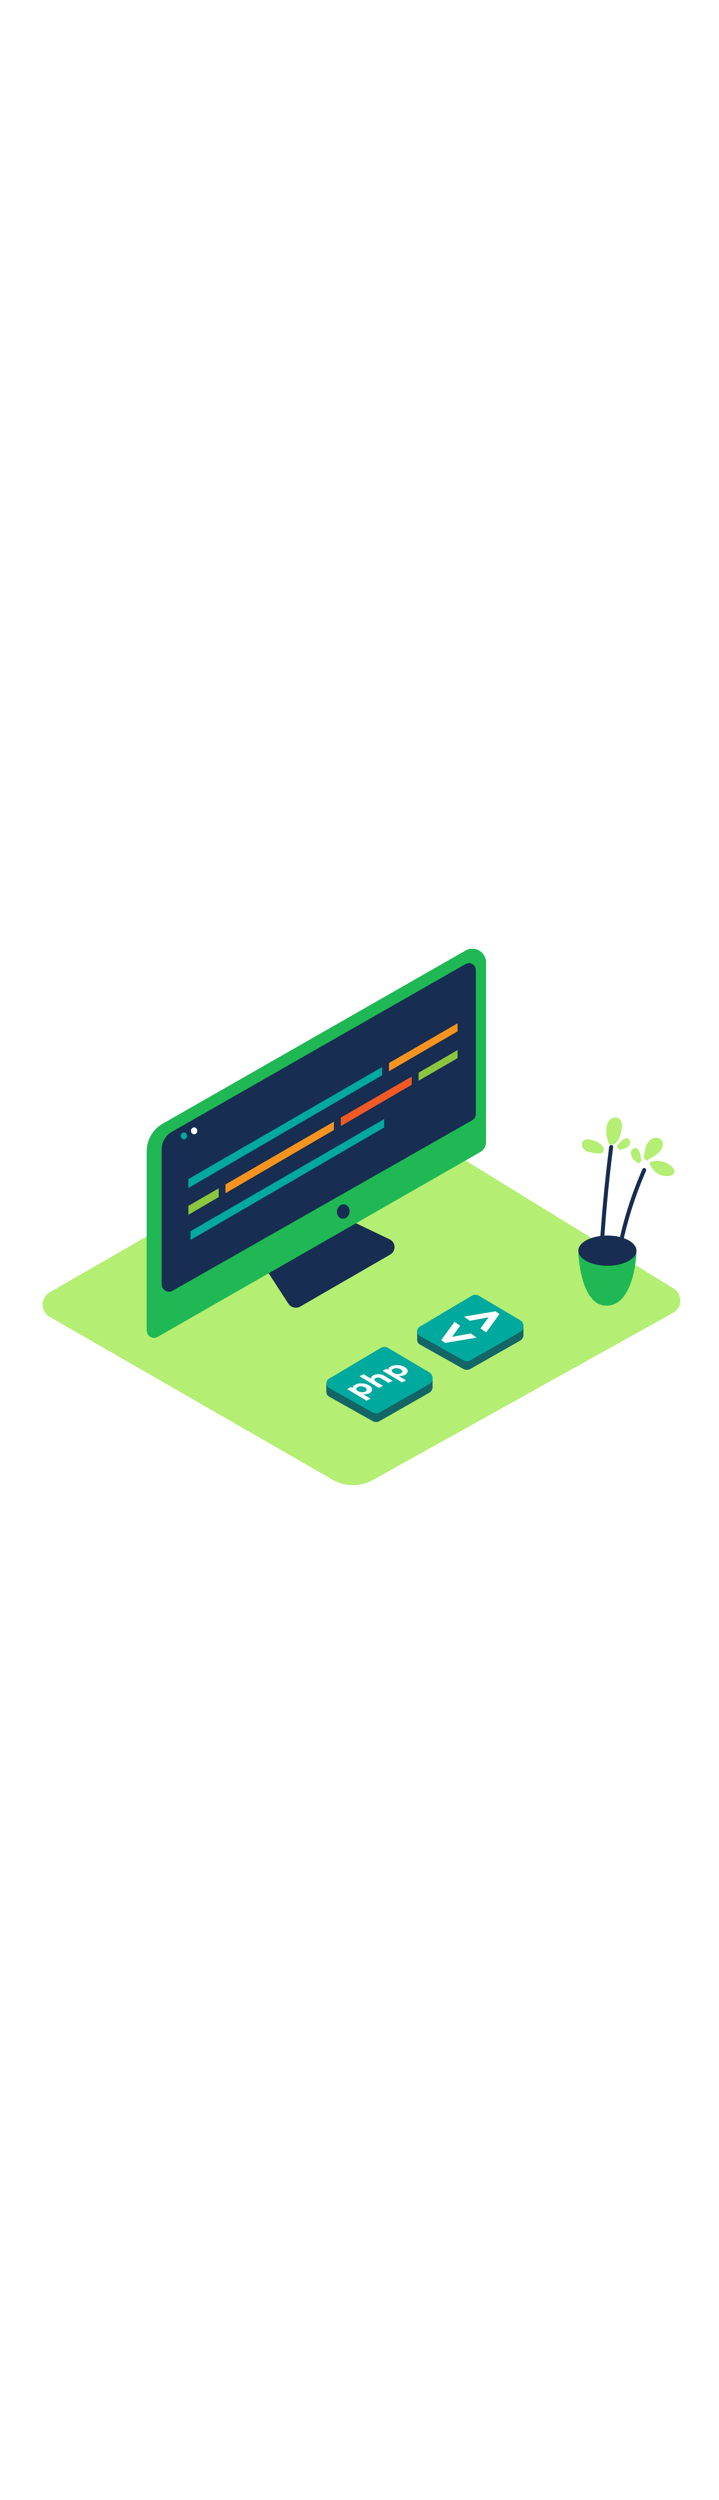 <svg version="1.1" id="Layer_1" xmlns="http://www.w3.org/2000/svg" xmlns:xlink="http://www.w3.org/1999/xlink" x="0px" y="0px" viewBox="0 0 500 500" style="width: 144px;" xml:space="preserve" data-imageid="coding-1-72" imageName="Coding 1" class="illustrations_image">
<style type="text/css">
	.st0_coding-1-72{fill:#B4EE73;}
	.st1_coding-1-72{opacity:0.32;fill:url(#Shadow_00000004516567991005129660000016958565593893789873_);enable-background:new    ;}
	.st2_coding-1-72{fill:#172D51;}
	.st3_coding-1-72{fill:#68E1FD;}
	.st4_coding-1-72{fill:#00A99D;}
	.st5_coding-1-72{fill:#FFFFFF;}
	.st6_coding-1-72{fill:#F7931E;}
	.st7_coding-1-72{fill:#8CC63F;}
	.st8_coding-1-72{fill:#F15A24;}
	.st9_coding-1-72{fill:#146666;}
</style>
<path id="Base_coding-1-72" class="st0_coding-1-72" d="M259.1,409.9L468,293.7c4.8-2.6,6.5-8.6,3.8-13.4c-0.8-1.5-2-2.7-3.5-3.6L265.9,152.4&#10;&#9;c-3.1-1.9-7.1-2-10.3-0.1l-221,127.1c-4.7,2.7-6.4,8.7-3.7,13.4c0.9,1.5,2.1,2.8,3.7,3.7l197.1,113.3&#10;&#9;C240.1,414.5,250.5,414.6,259.1,409.9z"/>
<linearGradient id="Shadow_00000058568247136501619420000003367122450769916346_-coding-1-72" gradientUnits="userSpaceOnUse" x1="85.61" y1="158" x2="171.77" y2="218.65" gradientTransform="matrix(1 0 0 -1 0 502)">
	<stop offset="0" style="stop-color:#FFFFFF;stop-opacity:0"/>
	<stop offset="0.98" style="stop-color:#089FBF"/>
</linearGradient>
<path id="Shadow_coding-1-72" style="opacity:0.32;fill:url(#Shadow_00000058568247136501619420000003367122450769916346_);enable-background:new    ;" d="&#10;&#9;M104.6,327.3c7.3,4.4,14.4,8.9,21.6,13.4l148.1-90.6C255.9,237.8,242,234.3,226,219L77.1,310.9C85.7,317.2,95.5,321.9,104.6,327.3z"/>
<g id="Monitor_coding-1-72">
	<path class="st2_coding-1-72" d="M244.5,230l26.4,12.6c3,1.4,4.3,5,2.9,8c-0.5,1.1-1.4,2-2.4,2.6l-62.6,36.1c-2.8,1.6-6.4,0.8-8.2-1.9&#10;&#9;&#9;L185.4,264"/>
	<path class="st3_coding-1-72 targetColor" d="M113.2,162.3L323.7,42.1c4.5-2.6,10.4-1.1,13,3.4c0.8,1.4,1.3,3.1,1.3,4.7v125c0,2.8-1.5,5.4-4,6.8&#10;&#9;&#9;L109.6,310.4c-2.5,1.4-5.6,0.5-6.9-1.9c-0.4-0.7-0.6-1.6-0.7-2.4V181.5C102,173.5,106.3,166.2,113.2,162.3z" style="fill: rgb(31, 184, 84);"/>
	<path class="st2_coding-1-72" d="M323.7,51.5L119.6,167.9c-4.4,2.5-7.2,7.2-7.2,12.3v93.7c0,2.9,2.4,5.1,5.2,5.1c0.9,0,1.8-0.2,2.5-0.7&#10;&#9;&#9;L328.3,160c1.6-0.9,2.6-2.6,2.6-4.4v-100c0-2.6-2.2-4.8-4.8-4.8C325.2,50.9,324.4,51.1,323.7,51.5z"/>
	<ellipse transform="matrix(0.203 -0.979 0.979 0.203 -28.384 411.781)" class="st2_coding-1-72" cx="238.8" cy="223.3" rx="5" ry="4.4"/>
	<ellipse class="st4_coding-1-72" cx="127.9" cy="170.8" rx="2.2" ry="2.4"/>
	<ellipse class="st5_coding-1-72" cx="135" cy="167.3" rx="2.2" ry="2.4"/>
	<polygon class="st6_coding-1-72" points="270.5,120.2 270.5,125.9 318.2,98.2 318.2,92.6 &#9;"/>
	<polygon class="st4_coding-1-72" points="265.7,123 131,200.8 131,207 265.7,128.7 &#9;"/>
	<polygon class="st7_coding-1-72" points="152.1,207.2 131,219.4 131,225.6 152.1,213.3 &#9;"/>
	<polygon class="st6_coding-1-72" points="156.8,204.5 156.8,210.6 232.2,166.7 232.2,160.9 &#9;"/>
	<polygon class="st8_coding-1-72" points="237,158.1 237,164 286.3,135.3 286.3,129.6 &#9;"/>
	<polygon class="st7_coding-1-72" points="291.1,126.9 291.1,132.5 318.2,116.8 318.2,111.2 &#9;"/>
	<polygon class="st4_coding-1-72" points="267.2,159.1 132.5,237 132.5,243.1 267.2,164.9 &#9;"/>
</g>
<g id="Plant_coding-1-72">
	<path class="st3_coding-1-72 targetColor" d="M442.6,250.5c0,0-1.3,35.7-20.2,36.6s-20.2-36.6-20.2-36.6" style="fill: rgb(31, 184, 84);"/>
	<path class="st3_coding-1-72 targetColor" d="M442.6,252.1c0,0-1.3,35.7-20.2,36.6s-20.2-36.6-20.2-36.6" style="fill: rgb(31, 184, 84);"/>
	<ellipse class="st2_coding-1-72" cx="422.4" cy="250.5" rx="20.2" ry="10.5"/>
	<path class="st2_coding-1-72" d="M427.9,257.6c3.6-22,9.9-43.4,18.9-63.8c0.7-1.6,3.2-0.2,2.4,1.4c-8.8,20.2-15.1,41.4-18.6,63.1&#10;&#9;&#9;C430.3,260.1,427.6,259.4,427.9,257.6z"/>
	<path class="st2_coding-1-72" d="M416.4,258.6c1.4-26.8,3.8-53.5,7.2-80.1c0.2-1.8,3-1.8,2.8,0c-3.4,26.5-5.8,53.2-7.2,79.9&#10;&#9;&#9;C418.3,258.4,417.3,258.5,416.4,258.6z"/>
	<path class="st0_coding-1-72" d="M453,188.6c3.3-0.9,6.8-0.6,9.9,0.8c2.3,1,7,3.9,6,6.9s-6.6,2.6-8.9,1.9c-3.5-1.2-6.4-3.8-7.8-7.2&#10;&#9;&#9;c0-0.1-0.1-0.2-0.1-0.3c-0.4-0.6-0.2-1.5,0.4-1.9C452.7,188.7,452.9,188.7,453,188.6z"/>
	<path class="st0_coding-1-72" d="M448.6,187c0.2,0.6,0.9,1,1.5,0.8c0.1,0,0.3-0.1,0.4-0.2c3.1-2.3,6.9-3.7,9.1-7c1.5-2.3,2.1-6.1-0.6-7.8&#10;&#9;&#9;s-6-0.3-7.9,1.9c-2.5,2.9-2.8,7.2-3.4,10.8C447.6,186.1,448,186.7,448.6,187z"/>
	<path class="st0_coding-1-72" d="M440.4,179.6c4.6-2.1,5.3,5.8,5.5,8.4c0.1,0.6-0.3,1.2-0.9,1.3c-0.5,0.6-1.4,0.6-2,0.1c0,0,0,0,0,0&#10;&#9;&#9;c-1.5-1.4-3.5-2.7-4-4.8C438.6,182.8,438.6,180.3,440.4,179.6z"/>
	<path class="st0_coding-1-72" d="M423.2,175.9c0.3,0.8,1.1,1.2,1.9,0.9c0.1,0,0.2-0.1,0.3-0.1c0.2,0.1,0.5,0.1,0.7,0.1c3.5-0.5,5.3-6.1,5.9-9.1&#10;&#9;&#9;s1.3-7.7-2.2-9.3s-6.6,1.4-7.6,4.5C421,167,421.8,171.9,423.2,175.9z"/>
	<path class="st0_coding-1-72" d="M404.7,176.7c-0.1,3.6,3.5,5.1,6.4,5.6c1.8,0.4,8.4,2,8.5-1.2c0.4-0.4,0.5-1,0.2-1.6c-1.5-3.4-4.9-4.9-8.3-5.9&#10;&#9;&#9;C408.8,172.9,404.8,172.8,404.7,176.7z"/>
	<path class="st0_coding-1-72" d="M430,179.4c0.2,0.7,0.9,1.1,1.6,1c2-0.3,3.8-1.1,5.3-2.3c1.3-1.2,1.6-3,0.8-4.6c-2.2-3.3-7.2,2.2-8.5,4&#10;&#9;&#9;c-0.4,0.5-0.3,1.3,0.2,1.7C429.7,179.3,429.8,179.4,430,179.4z"/>
</g>
<g id="Code_coding-1-72">
	<path class="st9_coding-1-72" d="M291.9,309.3l36.2-21.5c1.5-0.9,3.4-0.9,4.9,0l28.7,17c2.3,1.3,3,4.3,1.7,6.5c-0.4,0.7-1,1.3-1.7,1.7&#10;&#9;&#9;L327,332.7c-1.5,0.8-3.2,0.8-4.7,0l-30.3-17c-1.8-1-2.4-3.2-1.5-5C290.9,310.1,291.3,309.6,291.9,309.3z"/>
	<polygon class="st9_coding-1-72" points="290.1,312.4 290.1,306.5 294.2,307.8 293,312.5 &#9;"/>
	<polygon class="st9_coding-1-72" points="364,308.5 364,302.9 360.6,304.6 362.2,307.8 &#9;"/>
	<path class="st4_coding-1-72" d="M291.9,303.3l36.2-21.5c1.5-0.9,3.4-0.9,4.9,0l28.7,17c2.3,1.3,3,4.3,1.7,6.5c-0.4,0.7-1,1.3-1.7,1.7&#10;&#9;&#9;L327,326.7c-1.5,0.8-3.2,0.8-4.7,0l-30.3-17c-1.8-1-2.4-3.2-1.5-5C290.9,304.2,291.3,303.7,291.9,303.3z"/>
	<polygon class="st5_coding-1-72" points="322.7,296.3 344.6,292.6 347.3,294.6 338.1,307.3 334.1,304.5 339.8,296.8 326.7,299.2 &#9;"/>
	<polygon class="st5_coding-1-72" points="316.1,299.9 320,302.7 314.3,310.4 327.4,308 331.4,310.9 309.6,314.6 306.8,312.6 &#9;"/>
</g>
<g id="PHP_coding-1-72">
	<path class="st9_coding-1-72" d="M228.7,345.5l36.2-21.5c1.5-0.9,3.4-0.9,4.9,0l28.7,17c2.3,1.3,3,4.3,1.7,6.5c-0.4,0.7-1,1.3-1.7,1.7&#10;&#9;&#9;l-34.6,19.7c-1.5,0.8-3.2,0.8-4.7,0l-30.3-17c-1.8-1-2.4-3.2-1.4-5C227.6,346.3,228.1,345.8,228.7,345.5z"/>
	<polygon class="st9_coding-1-72" points="226.9,348.6 226.9,342.7 230.9,343.9 229.8,348.7 &#9;"/>
	<polygon class="st9_coding-1-72" points="300.8,344.7 300.8,339.1 297.3,340.7 298.9,343.9 &#9;"/>
	<path class="st4_coding-1-72" d="M228.7,339.5l36.2-21.5c1.5-0.9,3.4-0.9,4.9,0l28.7,17c2.3,1.3,3,4.3,1.7,6.5c-0.4,0.7-1,1.3-1.7,1.7&#10;&#9;&#9;l-34.6,19.7c-1.5,0.8-3.2,0.8-4.7,0l-30.3-17c-1.8-1-2.4-3.2-1.5-5C227.6,340.3,228.1,339.8,228.7,339.5z"/>
	<path class="st5_coding-1-72" d="M276.6,330c1.7,0,3.4,0.5,4.9,1.4c1.4,0.8,2.1,1.8,2,2.8c-0.1,1.2-0.9,2.2-2,2.6c-0.6,0.3-1.3,0.5-1.9,0.6&#10;&#9;&#9;c-0.6,0.1-1.1,0.1-1.7,0.1l-0.7,0l5.2,3.1l-2.8,1.4l-13.5-8.1l2.8-1.4l1.1,0.7v-0.1c0-0.3,0.1-0.6,0.2-0.9c0.1-0.2,0.3-0.4,0.5-0.6&#10;&#9;&#9;c0.3-0.3,0.6-0.5,0.9-0.6C273.3,330.2,274.9,329.9,276.6,330z M279.8,334.4c0-0.5-0.4-1-1.2-1.5c-0.8-0.5-1.7-0.7-2.6-0.8&#10;&#9;&#9;c-0.8-0.1-1.7,0.1-2.5,0.5c-0.7,0.3-1,0.8-1,1.3s0.4,1,1.1,1.5c0.8,0.5,1.7,0.7,2.6,0.8c0.9,0.1,1.7-0.1,2.5-0.5&#10;&#9;&#9;C279.5,335.3,279.8,334.9,279.8,334.4"/>
	<path class="st5_coding-1-72" d="M252.8,336.3l5.2,3.1c0-0.1,0-0.3,0-0.4c0.1-0.3,0.2-0.6,0.4-0.9c0.3-0.4,0.7-0.8,1.2-1&#10;&#9;&#9;c1.2-0.6,2.6-0.9,3.9-0.8c1.5,0.1,2.9,0.5,4.1,1.3l5.4,3.3l-2.8,1.4l-5.2-3.1c-0.6-0.3-1.3-0.5-1.9-0.6c-0.7,0-1.3,0.1-1.9,0.4&#10;&#9;&#9;c-0.6,0.3-0.9,0.7-0.9,1.1s0.4,0.8,1.1,1.3l4.9,3l-2.8,1.4l-13.5-8.1L252.8,336.3z"/>
	<path class="st5_coding-1-72" d="M251.8,342.7c1.7,0,3.4,0.5,4.9,1.4c1.4,0.8,2.1,1.8,2.1,2.8c-0.1,1.2-0.9,2.2-2,2.6c-0.6,0.3-1.3,0.5-1.9,0.6&#10;&#9;&#9;c-0.6,0.1-1.1,0.2-1.7,0.1l-0.7,0l5.2,3.1l-2.8,1.4l-13.5-8.1l2.8-1.4l1.1,0.7v-0.1c0-0.1,0-0.2,0-0.4c0-0.2,0.1-0.4,0.2-0.5&#10;&#9;&#9;c0.1-0.2,0.3-0.4,0.5-0.6c0.3-0.2,0.6-0.5,0.9-0.6C248.4,342.8,250.1,342.5,251.8,342.7z M255,347c0-0.5-0.4-1-1.1-1.5&#10;&#9;&#9;c-0.8-0.5-1.7-0.7-2.6-0.8c-0.8-0.1-1.7,0.1-2.5,0.5c-0.7,0.3-1,0.8-1,1.3s0.4,1,1.1,1.5c0.8,0.5,1.7,0.7,2.6,0.8&#10;&#9;&#9;c0.8,0.1,1.7-0.1,2.5-0.4C254.7,348,255,347.5,255,347"/>
</g>
</svg>